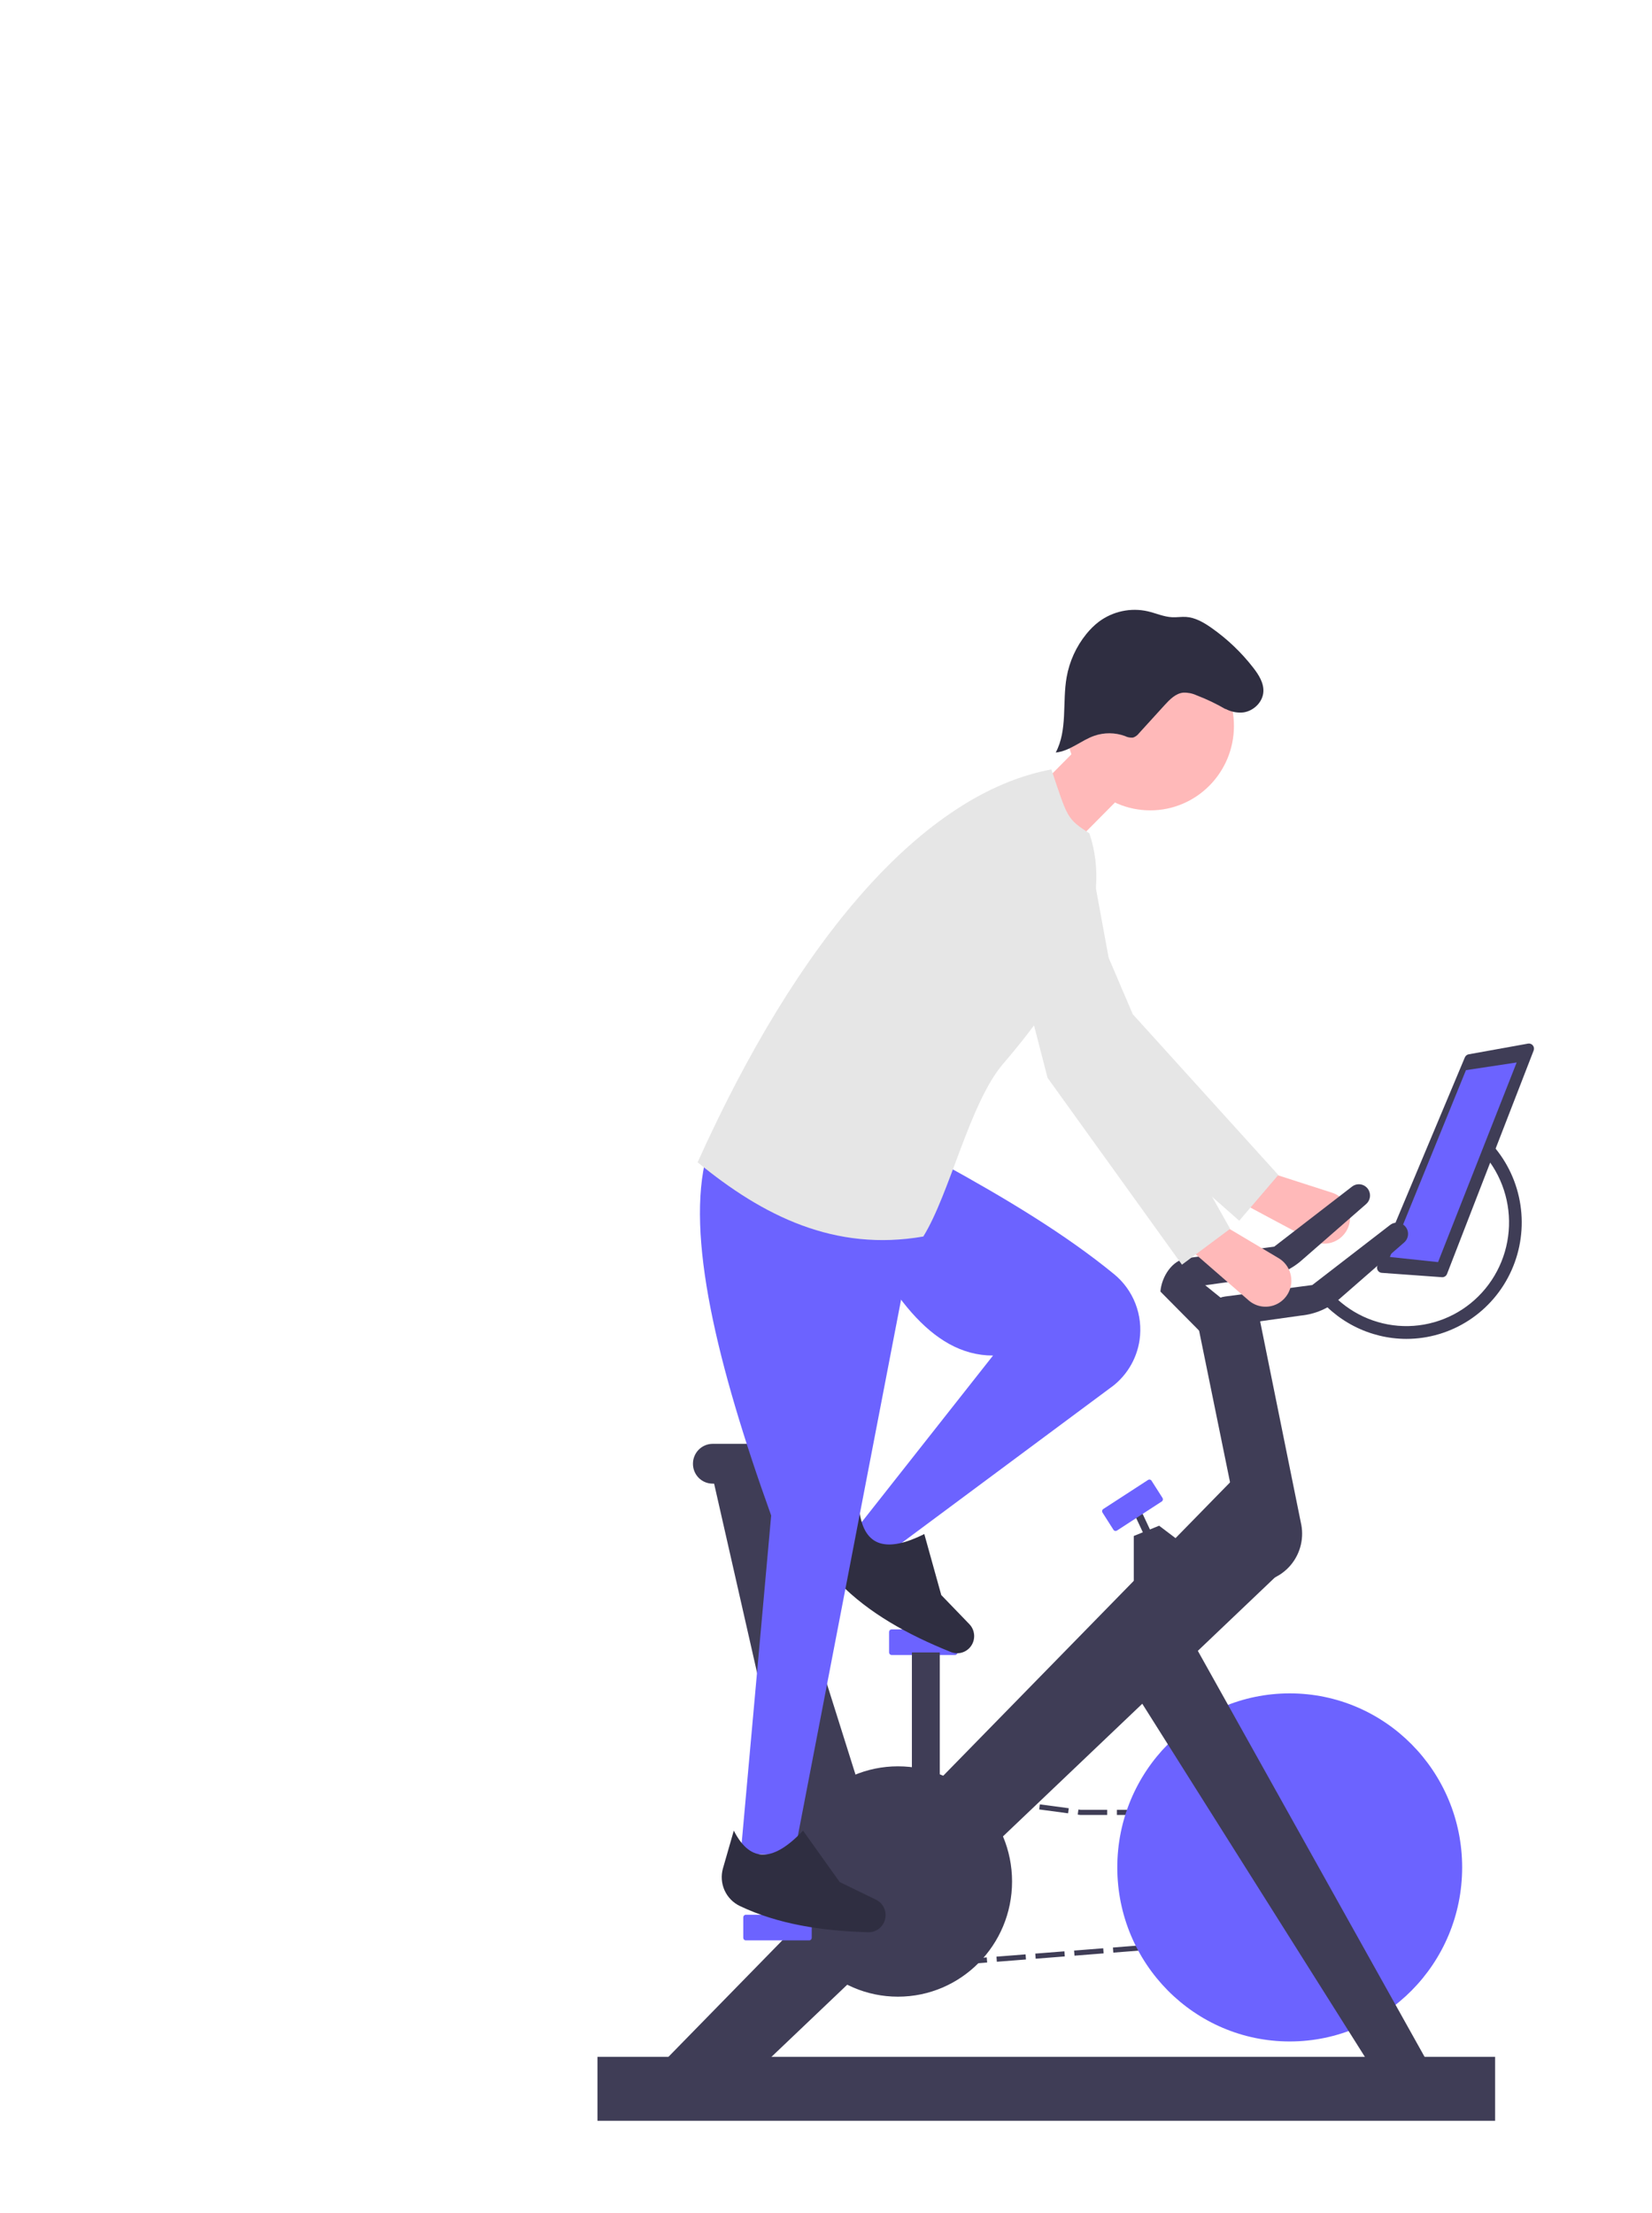 <svg width="168" height="225" viewBox="0 0 168 225" fill="none" xmlns="http://www.w3.org/2000/svg">
<path d="M136.162 125.965C136.566 125.683 136.883 125.293 137.079 124.838C137.274 124.384 137.339 123.883 137.267 123.393C137.194 122.903 136.987 122.443 136.669 122.066C136.351 121.688 135.934 121.409 135.467 121.258L129.437 119.318L126.125 122.215L133.438 126.126C133.863 126.353 134.342 126.458 134.822 126.43C135.302 126.402 135.766 126.241 136.162 125.965Z" fill="#FFB9B9"/>
<path d="M126.023 124.106L129.997 119.456L115.197 103.111L108.383 87.168C107.934 86.118 107.134 85.259 106.123 84.741C105.113 84.223 103.954 84.079 102.848 84.333C102.126 84.499 101.45 84.831 100.874 85.302C100.297 85.772 99.836 86.37 99.524 87.049C99.212 87.728 99.059 88.469 99.075 89.218C99.092 89.966 99.278 90.7 99.62 91.364L108.514 108.651L126.023 124.106Z" fill="#E6E6E6"/>
<path d="M135.518 185.711L134.756 184.518H133.35V183.998H135.037L135.952 185.429L135.518 185.711Z" fill="#3F3D56"/>
<path d="M132.361 184.518H129.396V183.997H132.361V184.518ZM128.408 184.518H125.443V183.997H128.408V184.518ZM124.455 184.518H121.49V183.997H124.455L124.455 184.518ZM120.502 184.518H117.537V183.997H120.502V184.518ZM116.549 184.518H113.584V183.997H116.549V184.518ZM112.596 184.518L109.849 184.516L109.6 184.482L109.668 183.966L109.901 183.997H112.596V184.518ZM108.62 184.351L105.681 183.957L105.749 183.441L108.688 183.835L108.62 184.351ZM104.701 183.825L101.762 183.431L101.83 182.915L104.769 183.31L104.701 183.825ZM100.783 183.3L97.844 182.906L97.912 182.39L100.851 182.784L100.783 183.3ZM96.864 182.775L93.925 182.381L93.993 181.865L96.932 182.259L96.864 182.775Z" fill="#3F3D56"/>
<path d="M91.659 183.354L91.144 183.339L91.196 181.49L93.014 181.734L92.946 182.249L91.696 182.082L91.659 183.354Z" fill="#3F3D56"/>
<path d="M91.265 197.286L90.749 197.271L90.848 193.788L91.364 193.803L91.265 197.286ZM91.396 192.642L90.881 192.627L90.98 189.144L91.495 189.159L91.396 192.642ZM91.528 187.998L91.012 187.983L91.111 184.5L91.626 184.515L91.528 187.998Z" fill="#3F3D56"/>
<path d="M90.665 200.282L90.717 198.432L91.232 198.447L91.196 199.719L92.453 199.62L92.493 200.139L90.665 200.282Z" fill="#3F3D56"/>
<path d="M93.48 200.062L93.44 199.543L96.401 199.31L96.441 199.829L93.48 200.062ZM97.428 199.752L97.388 199.233L100.348 199.001L100.389 199.52L97.428 199.752ZM101.375 199.443L101.335 198.924L104.296 198.691L104.336 199.21L101.375 199.443ZM105.323 199.133L105.283 198.614L108.244 198.382L108.284 198.901L105.323 199.133ZM109.271 198.824L109.231 198.305L112.192 198.072L112.232 198.591L109.271 198.824ZM113.218 198.514L113.179 197.995L116.139 197.763L116.179 198.282L113.218 198.514ZM117.166 198.205L117.126 197.686L120.087 197.453L120.127 197.972L117.166 198.205ZM121.114 197.895L121.074 197.376L124.035 197.144L124.075 197.663L121.114 197.895ZM125.061 197.586L125.022 197.067L127.983 196.834L128.022 197.353L125.061 197.586ZM129.009 197.276L128.97 196.757L131.93 196.525L131.97 197.044L129.009 197.276ZM132.957 196.967L132.917 196.448L135.878 196.215L135.918 196.734L132.957 196.967ZM136.905 196.657L136.865 196.138L139.826 195.906L139.865 196.425L136.905 196.657Z" fill="#3F3D56"/>
<path d="M140.852 196.348L140.812 195.829L141.924 195.742L141.32 194.796L141.754 194.514L142.826 196.193L140.852 196.348Z" fill="#3F3D56"/>
<path d="M140.676 193.786L138.742 190.758L139.175 190.476L141.109 193.504L140.676 193.786ZM138.097 189.749L136.163 186.721L136.597 186.438L138.531 189.467L138.097 189.749Z" fill="#3F3D56"/>
<path d="M131.158 207.546C140.842 207.546 148.693 199.624 148.693 189.852C148.693 180.08 140.842 172.158 131.158 172.158C121.473 172.158 113.623 180.08 113.623 189.852C113.623 199.624 121.473 207.546 131.158 207.546Z" fill="#6C63FF"/>
<path d="M145.599 210.409L119.941 164.482L114.268 170.207L139.539 210.279L145.599 210.409Z" fill="#3F3D56"/>
<path d="M67.851 209.238L125.485 150.301L130.255 159.798L75.587 211.84L67.851 209.238Z" fill="#3F3D56"/>
<path d="M91.317 202.993C97.726 202.993 102.921 197.75 102.921 191.283C102.921 184.816 97.726 179.574 91.317 179.574C84.908 179.574 79.713 184.816 79.713 191.283C79.713 197.75 84.908 202.993 91.317 202.993Z" fill="#3F3D56"/>
<path d="M75.845 194.666C75.776 194.666 75.711 194.694 75.662 194.742C75.614 194.791 75.587 194.857 75.587 194.926V197.008C75.587 197.077 75.614 197.143 75.662 197.192C75.711 197.241 75.776 197.268 75.845 197.268H82.291C82.36 197.268 82.425 197.241 82.474 197.192C82.522 197.143 82.549 197.077 82.549 197.008V194.926C82.549 194.857 82.522 194.791 82.474 194.742C82.425 194.694 82.36 194.666 82.291 194.666H75.845Z" fill="#6C63FF"/>
<path d="M90.672 165.653C90.604 165.653 90.538 165.68 90.49 165.729C90.442 165.778 90.415 165.844 90.415 165.913V167.995C90.415 168.064 90.442 168.13 90.49 168.179C90.538 168.227 90.604 168.255 90.672 168.255H97.119C97.188 168.255 97.253 168.227 97.301 168.179C97.35 168.13 97.377 168.064 97.377 167.995V165.913C97.377 165.844 97.35 165.778 97.301 165.729C97.253 165.68 97.188 165.653 97.119 165.653H90.672Z" fill="#6C63FF"/>
<path d="M122.003 161.359H115.299V156.155L117.878 155.114L122.003 158.237V161.359Z" fill="#3F3D56"/>
<path d="M116.147 153.796L115.448 154.13L116.771 156.953L117.47 156.619L116.147 153.796Z" fill="#3F3D56"/>
<path d="M116.888 150.419C116.839 150.419 116.791 150.433 116.75 150.46L112.195 153.416C112.137 153.454 112.097 153.513 112.083 153.58C112.068 153.647 112.081 153.718 112.118 153.776L113.233 155.527C113.27 155.585 113.329 155.626 113.396 155.64C113.462 155.655 113.532 155.642 113.59 155.605L118.144 152.649V152.649C118.202 152.612 118.242 152.553 118.257 152.485C118.271 152.418 118.259 152.348 118.222 152.289L117.106 150.539C117.088 150.51 117.064 150.485 117.036 150.466C117.008 150.446 116.977 150.432 116.944 150.425C116.926 150.421 116.907 150.419 116.888 150.419Z" fill="#6C63FF"/>
<path d="M127.16 160.839L121.874 134.948L128.063 133.907L132.283 154.765C132.464 155.521 132.465 156.309 132.287 157.066C132.108 157.823 131.755 158.526 131.255 159.119C130.756 159.711 130.124 160.176 129.412 160.475C128.701 160.774 127.929 160.899 127.16 160.839Z" fill="#3F3D56"/>
<path d="M146.638 129.847L140.516 129.406C140.434 129.4 140.355 129.374 140.284 129.331C140.214 129.288 140.155 129.229 140.113 129.158C140.07 129.088 140.044 129.008 140.038 128.925C140.032 128.843 140.045 128.76 140.077 128.684L148.97 107.496C149.004 107.416 149.057 107.346 149.124 107.292C149.191 107.238 149.27 107.202 149.355 107.187L155.393 106.099C155.483 106.082 155.576 106.091 155.662 106.123C155.748 106.155 155.824 106.209 155.883 106.281C155.941 106.352 155.979 106.438 155.993 106.529C156.008 106.621 155.998 106.714 155.964 106.801L147.155 129.518C147.115 129.621 147.043 129.709 146.95 129.768C146.857 129.827 146.748 129.855 146.638 129.847Z" fill="#3F3D56"/>
<path d="M141.344 127.793L146.243 128.313L154.237 108.017L149.08 108.797L141.344 127.793Z" fill="#6C63FF"/>
<path d="M87.964 183.477L81.518 189.982L72.234 149.13L77.392 149.91L87.964 183.477Z" fill="#3F3D56"/>
<path d="M80.452 149.848L79.338 149.511C77.15 150.485 74.77 150.937 72.381 150.832C71.865 150.811 71.378 150.588 71.021 150.211C70.665 149.834 70.467 149.332 70.47 148.811C70.47 148.274 70.681 147.76 71.058 147.38C71.433 147.001 71.944 146.788 72.475 146.788H82.201C82.465 146.788 82.717 146.893 82.903 147.081C83.09 147.269 83.194 147.524 83.194 147.79C83.194 148.125 83.116 148.455 82.967 148.755C82.818 149.054 82.602 149.314 82.335 149.514C82.069 149.714 81.76 149.849 81.433 149.907C81.106 149.965 80.77 149.945 80.452 149.848Z" fill="#3F3D56"/>
<path d="M142.057 124.3C141.808 124.3 141.566 124.382 141.368 124.535L133.451 130.644L124.589 131.81C123.063 132.011 122.006 133.686 121.874 135.208L132.306 133.747C133.755 133.606 135.124 133.013 136.224 132.05L142.8 126.311C142.975 126.158 143.1 125.955 143.157 125.729C143.215 125.502 143.202 125.264 143.122 125.045C143.041 124.826 142.895 124.637 142.705 124.504C142.515 124.371 142.289 124.3 142.057 124.3Z" fill="#3F3D56"/>
<path d="M138.189 120.397C137.94 120.397 137.698 120.479 137.5 120.632L129.583 126.74L120.721 127.907C119.195 128.108 118.139 129.783 118.006 131.305L128.438 129.843C129.887 129.703 131.256 129.109 132.356 128.147L138.932 122.408C139.107 122.255 139.232 122.052 139.29 121.825C139.347 121.599 139.335 121.36 139.254 121.142C139.173 120.923 139.028 120.734 138.837 120.601C138.647 120.468 138.421 120.397 138.189 120.397Z" fill="#3F3D56"/>
<path d="M143.019 136.119C141.176 136.115 139.359 135.675 137.715 134.834C136.07 133.992 134.645 132.773 133.552 131.275L134.592 130.505C135.426 131.655 136.482 132.622 137.696 133.348C138.911 134.074 140.259 134.543 141.658 134.729C143.058 134.915 144.48 134.812 145.84 134.427C147.199 134.043 148.466 133.384 149.566 132.491C150.666 131.598 151.575 130.489 152.238 129.232C152.902 127.974 153.305 126.594 153.425 125.175C153.545 123.756 153.379 122.326 152.936 120.974C152.493 119.621 151.783 118.373 150.849 117.306L151.815 116.444C153.31 118.153 154.284 120.26 154.621 122.514C154.958 124.767 154.643 127.071 153.714 129.148C152.786 131.226 151.283 132.988 149.385 134.225C147.488 135.461 145.278 136.119 143.019 136.119V136.119Z" fill="#3F3D56"/>
<path d="M152.045 209.108H60.76V215.613H152.045V209.108Z" fill="#3F3D56"/>
<path d="M129.674 132.659C130.13 132.475 130.526 132.166 130.816 131.766C131.107 131.367 131.281 130.893 131.318 130.399C131.355 129.905 131.255 129.411 131.028 128.971C130.8 128.532 130.456 128.166 130.033 127.914L124.582 124.67L120.714 126.752L126.983 132.205C127.347 132.522 127.791 132.732 128.266 132.812C128.74 132.892 129.227 132.839 129.674 132.659Z" fill="#FFB9B9"/>
<path d="M86.933 155.635L90.543 157.716L112.835 141.159C113.653 140.596 114.346 139.867 114.871 139.02C115.397 138.174 115.743 137.226 115.888 136.238C116.069 134.988 115.925 133.713 115.469 132.537C115.013 131.361 114.261 130.324 113.288 129.531C108.365 125.496 102.281 121.836 95.83 118.295L86.289 122.979C90.221 131.114 94.585 137.822 100.987 137.811L86.933 155.635Z" fill="#6C63FF"/>
<path d="M85.359 160.935C88.355 163.997 92.299 166.188 96.705 167.956C97.037 168.088 97.401 168.114 97.748 168.029C98.096 167.944 98.408 167.752 98.643 167.481C98.928 167.151 99.079 166.725 99.067 166.288C99.055 165.85 98.881 165.433 98.578 165.12L95.722 162.162L93.997 155.961C90.292 157.809 87.862 157.395 87.383 153.523L85.048 156.737C84.597 157.36 84.38 158.125 84.437 158.894C84.494 159.663 84.821 160.387 85.359 160.935Z" fill="#2F2E41"/>
<path d="M75.33 188.421L80.745 188.681L93.123 124.41L71.849 117.514C69.724 125.528 72.878 138.644 78.424 154.074L75.33 188.421Z" fill="#6C63FF"/>
<path d="M116.975 82.386C121.675 82.386 125.485 78.542 125.485 73.799C125.485 69.057 121.675 65.213 116.975 65.213C112.275 65.213 108.465 69.057 108.465 73.799C108.465 78.542 112.275 82.386 116.975 82.386Z" fill="#FFB9B9"/>
<path d="M101.374 84.338L106.789 88.241L115.041 79.914L110.915 74.71L101.374 84.338Z" fill="#FFB9B9"/>
<path d="M70.945 118.165C77.624 123.656 84.916 127.266 93.895 125.711C96.609 121.334 98.612 112.113 102.018 108.147C109.457 99.486 113.146 91.767 110.786 84.728C108.492 83.215 108.593 83.217 106.918 78.223C93.798 80.672 81.097 95.617 70.945 118.165Z" fill="#E6E6E6"/>
<path d="M75.243 193.776C79.097 195.616 83.547 196.308 88.286 196.443C88.643 196.453 88.994 196.351 89.291 196.151C89.588 195.951 89.817 195.662 89.945 195.326C90.1 194.918 90.098 194.465 89.938 194.058C89.778 193.652 89.473 193.321 89.082 193.131L85.394 191.341L81.665 186.113C78.813 189.132 76.39 189.584 74.624 186.113L73.523 189.94C73.311 190.682 73.367 191.475 73.682 192.178C73.998 192.881 74.551 193.448 75.243 193.776Z" fill="#2F2E41"/>
<path d="M120.198 128.573L125.097 124.93L114.267 105.675L111.134 88.603C110.927 87.478 110.337 86.462 109.466 85.73C108.594 84.999 107.496 84.598 106.362 84.598C105.621 84.598 104.889 84.769 104.224 85.099C103.558 85.429 102.976 85.908 102.523 86.5C102.07 87.092 101.757 87.781 101.608 88.514C101.46 89.247 101.48 90.005 101.666 90.729L106.531 109.578L120.198 128.573Z" fill="#E6E6E6"/>
<path d="M95.572 167.995H92.735V183.607H95.572V167.995Z" fill="#3F3D56"/>
<path d="M123.71 71.309C124.044 71.712 124.471 72.025 124.954 72.22C125.437 72.414 125.96 72.485 126.477 72.424C127.501 72.263 128.413 71.382 128.478 70.338C128.535 69.436 128.01 68.609 127.459 67.897C126.243 66.327 124.799 64.952 123.176 63.817C122.402 63.276 121.548 62.779 120.608 62.72C120.143 62.692 119.677 62.773 119.212 62.752C118.356 62.715 117.554 62.342 116.719 62.148C115.862 61.955 114.974 61.951 114.115 62.134C113.256 62.318 112.446 62.686 111.74 63.213C111.27 63.576 110.844 63.995 110.472 64.46C109.444 65.729 108.755 67.241 108.47 68.855C108.021 71.412 108.581 74.216 107.363 76.504C108.792 76.369 109.938 75.27 111.295 74.8C112.302 74.455 113.396 74.465 114.397 74.828C114.654 74.961 114.945 75.016 115.233 74.986C115.471 74.901 115.679 74.747 115.832 74.544L118.427 71.694C118.956 71.114 119.556 70.496 120.332 70.416C120.796 70.4 121.257 70.492 121.679 70.686C122.72 71.083 123.727 71.565 124.689 72.129" fill="#2F2E41"/>
<path d="M118.78 130.785L118.006 131.305L123.164 136.51L126.258 133.647L121.101 129.484L118.78 130.785Z" fill="#3F3D56"/>
</svg>
